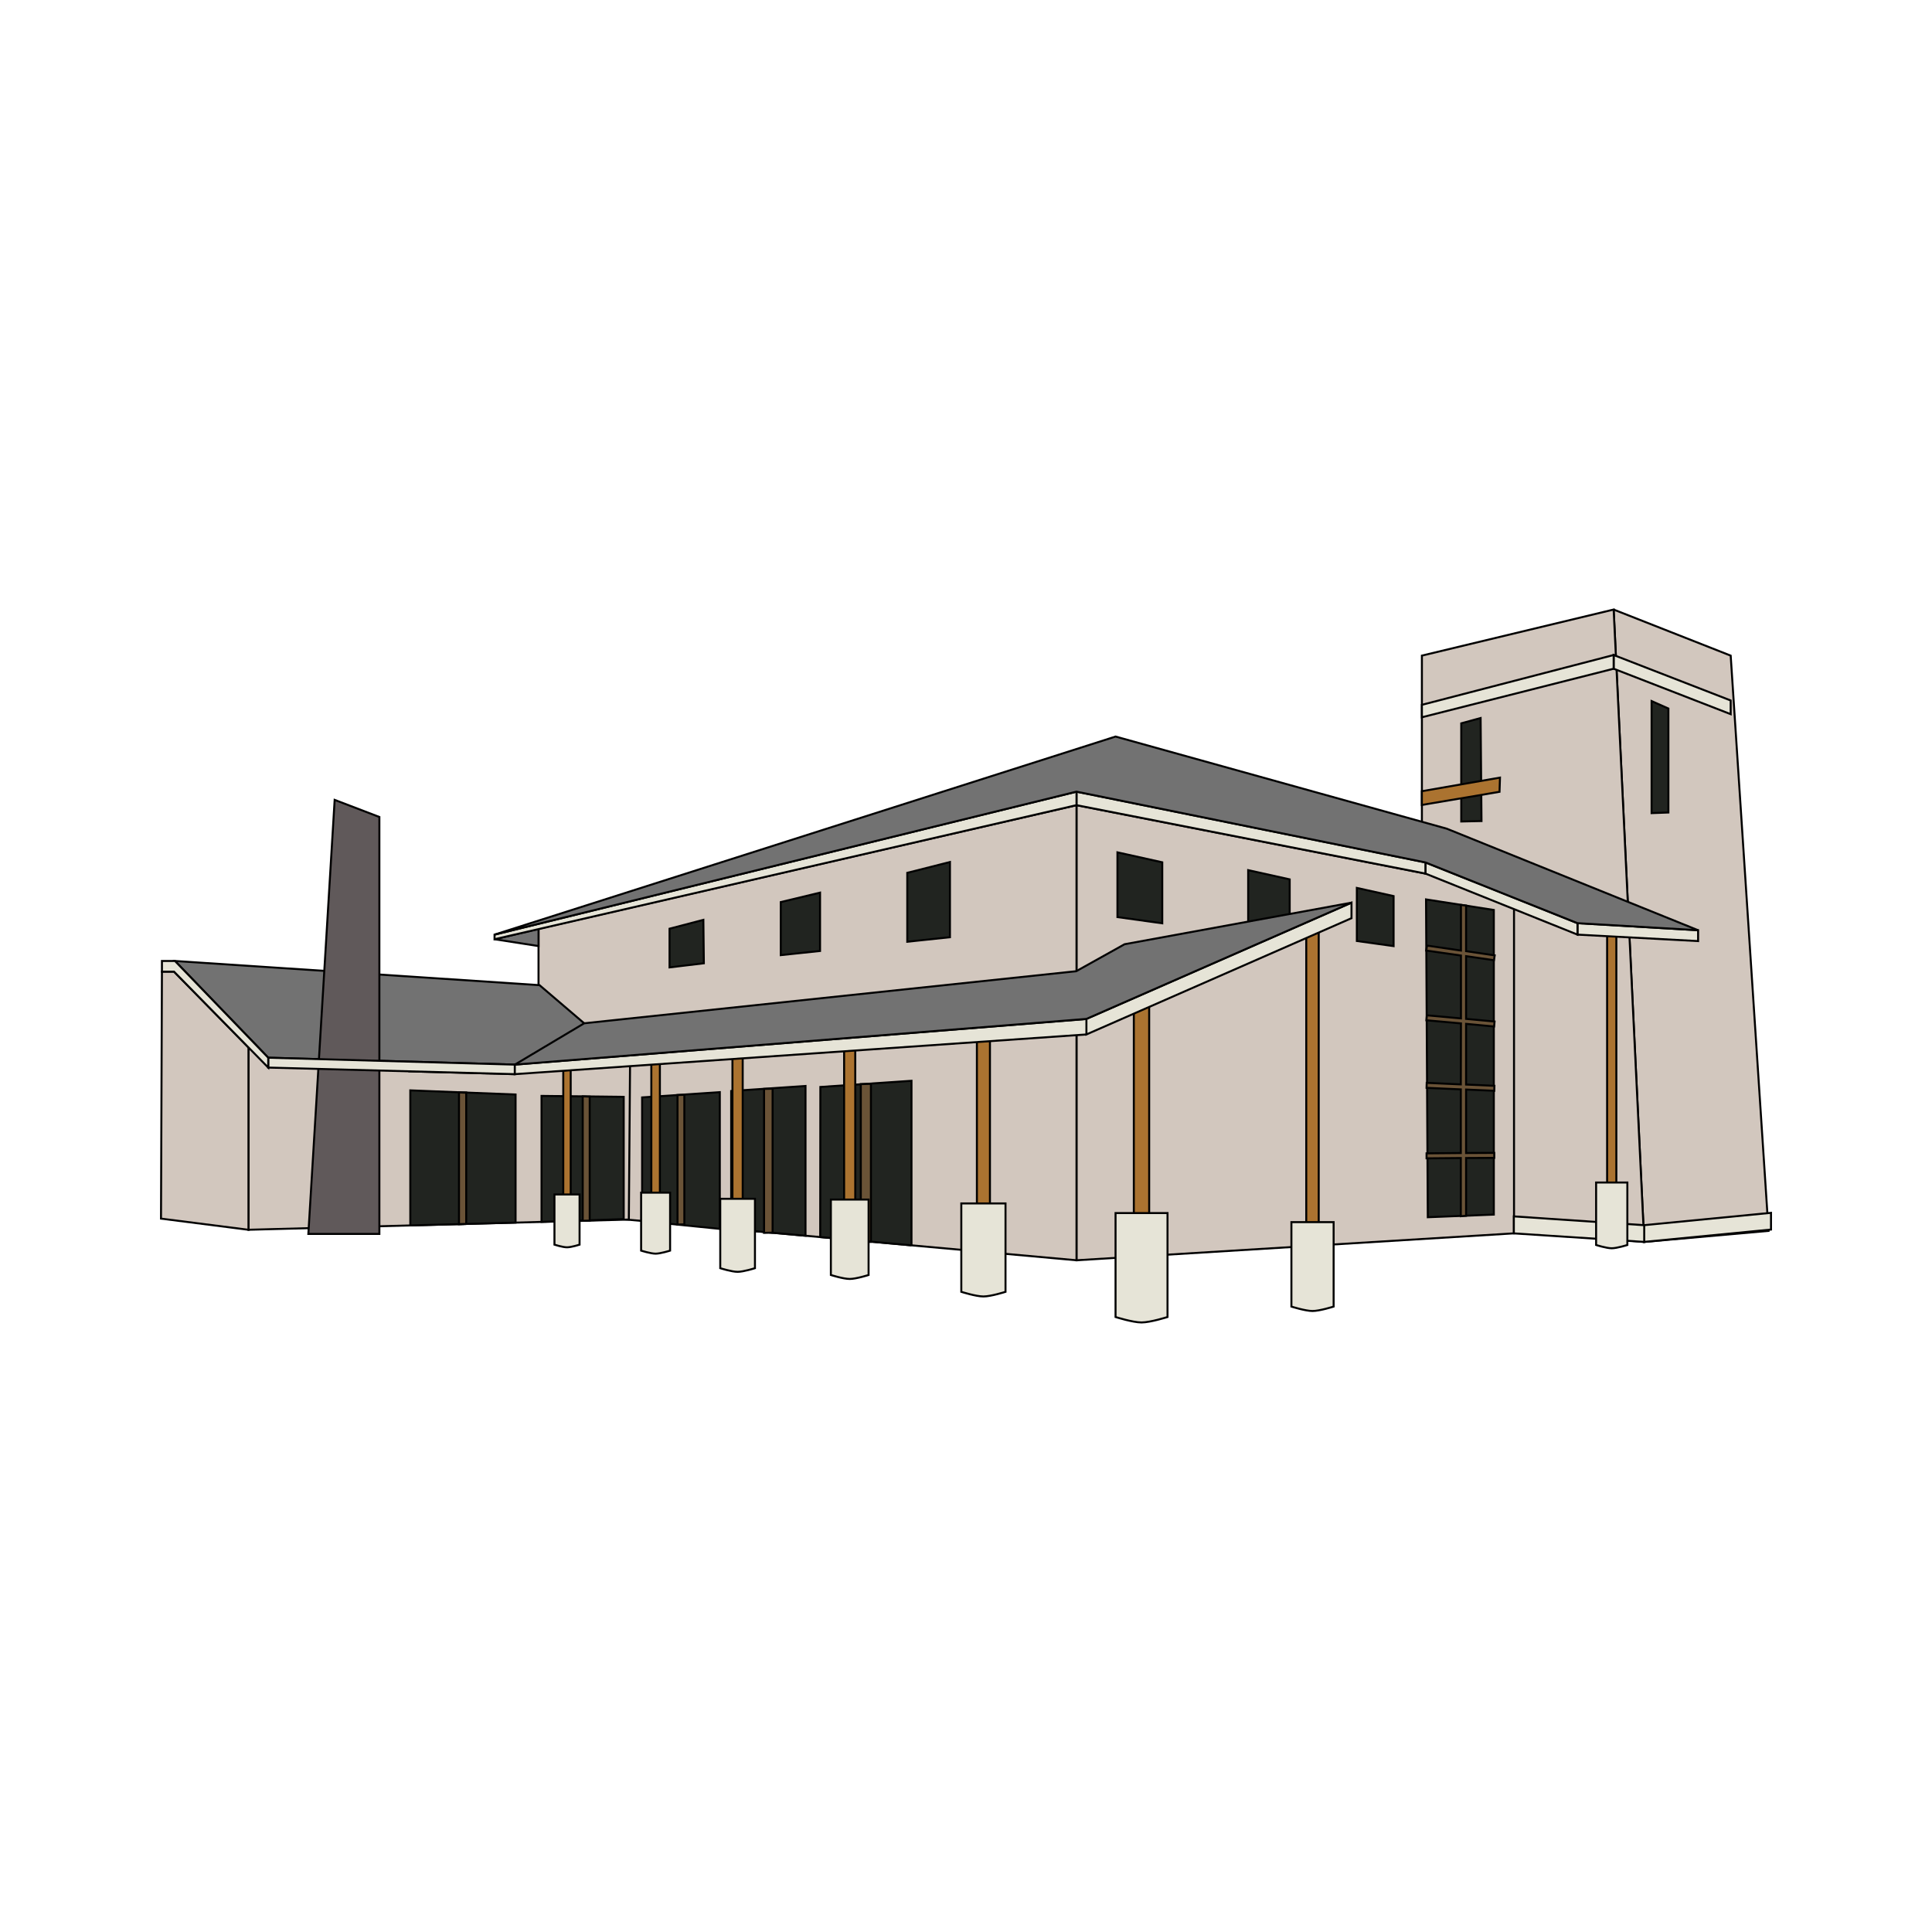 <svg:svg xmlns:dc="http://purl.org/dc/elements/1.1/" xmlns:ns2="http://creativecommons.org/ns#" xmlns:rdf="http://www.w3.org/1999/02/22-rdf-syntax-ns#" xmlns:svg="http://www.w3.org/2000/svg" height="387.919" id="svg3912" version="1.1" viewBox="-32.127 -122.189 387.919 387.919" width="387.919">
  <svg:path d="m291.87 0.2 6.141 126.97 24.96-2.218l-7.6-115.5-23.5-9.25" fill="#d2c7be" id="path5106" stroke="#000" stroke-width=".4" />
  <svg:path d="m298.01 127.17-6.14-126.97l-38.5 9.25v114z" fill="#d2c7be" id="path5108" stroke="#000" stroke-width=".4" />
  <svg:path d="m184.02 39.477v91.379l87.846-5.406v-68.75z" fill="#d2c7be" id="path4981" stroke="#000" stroke-width=".4" />
  <svg:path d="m184.02 39.477v91.379l-108.02-9.772v-56.782z" fill="#d2c7be" id="path4857" stroke="#000" stroke-width=".4" />
  <svg:path d="m129.61 125.93v-30.071l-14.925 1.012v27.709c4.975 0.45 9.95 0.9 14.925 1.35z" fill="#212420" id="path4865" stroke="#000" stroke-width=".4" />
  <svg:path d="m17.761 124.73 76.374-2.05 0.241-30.762-76.615-3.794z" fill="#d2c7be" id="path4769" stroke="#000" stroke-width=".4" />
  <svg:path d="m17.761 88.124v36.609l-17.561-2.24 0.187-49.587h2.428z" fill="#d2c7be" id="path4767" stroke="#000" stroke-width=".4" />
  <svg:path d="m61.483 97.186v26.371l-1.448 0.039v-26.371z" fill="#8e6d44" id="path4797" stroke="#000" stroke-width=".4" />
  <svg:path d="m50.256 96.741v27.118l21.138-0.569v-25.717z" fill="#212420" id="path4799" stroke="#000" stroke-width=".4" />
  <svg:path d="m61.483 97.229v26.327l-1.448 0.039v-26.444z" fill="#6a5337" id="path4801" stroke="#000" stroke-width=".4" />
  <svg:path d="m76.606 97.851v25.298l16.499-0.553v-24.551z" fill="#212420" id="path4805" stroke="#000" stroke-width=".4" />
  <svg:path d="m86.278 98.001v24.895l-1.404 0.038v-24.989z" fill="#6a5337" id="path4803" stroke="#000" stroke-width=".4" />
  <svg:path d="m112.4 124.55v-27.452l-15.6 1.058v24.833z" fill="#212420" id="path4867" stroke="#000" stroke-width=".4" />
  <svg:path d="m132.56 126.2 0.033-30.141 18.296-1.241v33.04" fill="#212420" id="path4879" stroke="#000" stroke-width=".4" />
  <svg:path d="m142.74 95.437v31.732l-2.03 0.047v-31.732z" fill="#6a5337" id="path4881" stroke="#000" stroke-width=".4" />
  <svg:path d="m123 96.406v28.906l-1.711 0.043v-28.906z" fill="#6a5337" id="path4883" stroke="#000" stroke-width=".4" />
  <svg:path d="m105.28 97.637v26.006l-1.373 0.038v-26.006z" fill="#6a5337" id="path4885" stroke="#000" stroke-width=".4" />
  <svg:path d="m3.001 70.762 73.205 4.856 8.964 7.657 1.907 7.034-15.829 1.263-49.519-1.387z" fill="#727272" id="path4763" stroke="#000" stroke-width=".4" />
  <svg:g fill="#e6e4d7" id="g5100" stroke="#000" stroke-width=".4" transform="translate(-212.17 -96.796)">
    <svg:path d="m510.18 220.61-26.18-1.77v3.412l26.178 1.715" id="path5092" />
    <svg:path d="m510.18 223.96 25.456-2.475v-3.359l-25.456 2.475z" id="path5088" />
  </svg:g>
  <svg:g id="g5082" stroke="#000" stroke-width=".4" transform="translate(-212.13 -96.8)">
    <svg:rect fill="#ab7330" height="52.098" id="rect4847" width="1.853" x="502.69" y="161.49" />
    <svg:path d="m500.48 212.04h6.274v12.548s-2.069 0.657-3.137 0.657-3.137-0.657-3.137-0.657z" fill="#e6e4d7" id="path4849" />
  </svg:g>
  <svg:path d="m29.785 125.57h14.262v-83.721l-8.979-3.433z" fill="#60595a" id="path4742" stroke="#000" stroke-width=".4" />
  <svg:path d="m132.56 126.2 18.329 1.658" fill="none" id="path4863" stroke="#000" stroke-width=".4" />
  <svg:path d="m49.854 92.915 21.395 0.571" fill="none" id="path4875" stroke="#000" stroke-width=".4" />
  <svg:g id="g4915" stroke="#000" stroke-width=".4" transform="translate(-212.13 -96.8)">
    <svg:g id="g4911">
      <svg:rect fill="#ab7330" height="61.46" id="rect4843" width="2.504" x="442.28" y="160.63" />
      <svg:path d="m439.3 220h8.476v16.953s-2.795 0.888-4.238 0.888c-1.444 0-4.238-0.888-4.238-0.888z" fill="#e6e4d7" id="path4845" />
    </svg:g>
    <svg:g id="g4887">
      <svg:rect fill="#ab7330" height="28.215" id="rect4817" width="1.719" x="310.78" y="187.3" />
      <svg:path d="m308.73 214.08h5.819v11.638s-1.919 0.61-2.909 0.61c-0.991 0-2.909-0.61-2.909-0.61z" fill="#e6e4d7" id="path4819" />
    </svg:g>
    <svg:g id="g4891">
      <svg:rect fill="#ab7330" height="26.612" id="rect4809" width="1.49" x="293.1" y="189.07" />
      <svg:path d="m291.33 214.44h5.042v10.084s-1.663 0.528-2.521 0.528c-0.859 0-2.521-0.528-2.521-0.528z" fill="#e6e4d7" id="rect3924" />
    </svg:g>
    <svg:g id="g4895">
      <svg:rect fill="#ab7330" height="33.786" id="rect4827" width="2.058" x="327.07" y="183.24" />
      <svg:path d="m324.62 215.31h6.968v13.936s-2.297 0.73-3.484 0.73-3.484-0.73-3.484-0.73z" fill="#e6e4d7" id="path4829" />
    </svg:g>
    <svg:g id="g4899">
      <svg:rect fill="#ab7330" height="36.713" id="rect4831" width="2.237" x="349.49" y="180.62" />
      <svg:path d="m346.83 215.47h7.572v15.143s-2.496 0.793-3.786 0.793-3.786-0.793-3.786-0.793z" fill="#e6e4d7" id="path4833" />
    </svg:g>
    <svg:g id="g4903">
      <svg:rect fill="#ab7330" height="43.039" id="rect4835" width="2.622" x="376.15" y="175.39" />
      <svg:path d="m373.02 216.24h8.876v17.752s-2.927 0.93-4.438 0.93-4.438-0.93-4.438-0.93z" fill="#e6e4d7" id="path4837" />
    </svg:g>
    <svg:g id="g4907">
      <svg:rect fill="#ab7330" height="50.592" id="rect4839" width="3.082" x="407.66" y="170.16" />
      <svg:path d="m403.99 218.18h10.434v20.868s-3.44 1.093-5.217 1.093-5.217-1.093-5.217-1.093z" fill="#e6e4d7" id="path4841" />
    </svg:g>
  </svg:g>
  <svg:path d="m218.49 52.523v12.041l8.336 1.158v-11.346z" fill="#212420" id="path4989" stroke="#000" stroke-width=".4" />
  <svg:path d="m21.73 90.185v1.981l49.519 1.321v-1.915z" fill="#e6e4d7" id="path4738" stroke="#000" stroke-width=".4" />
  <svg:path d="m21.73 90.185-18.728-19.423h-2.615v2.141h2.428l18.915 19.262z" fill="#e6e4d7" id="path4740" stroke="#000" stroke-width=".4" />
  <svg:path d="m186.01 85.515-114.77 7.971v-1.915l114.72-9.153" fill="#e6e4d7" id="path4734" stroke="#000" stroke-width=".4" />
  <svg:path d="m186.01 82.395 53.223-23.344v3.12l-53.223 23.344z" fill="#e6e4d7" id="path4731" stroke="#000" stroke-width=".4" />
  <svg:path d="m71.249 91.571 13.922-8.297 98.79-10.458 9.711-5.416 45.567-8.349-53.223 23.344z" fill="#727272" id="path4765" stroke="#000" stroke-width=".4" />
  <svg:path d="m109.1 62.506-6.793 1.774v7.771l6.889-0.827z" fill="#212420" id="path4955" stroke="#000" stroke-width=".4" />
  <svg:path d="m158.61 50.894-8.568 2.169v13.836l8.568-0.907z" fill="#212420" id="path4965" stroke="#000" stroke-width=".4" />
  <svg:path d="m124.64 58.935 7.889-1.896v11.714l-7.889 0.835z" fill="#212420" id="path4975" stroke="#000" stroke-width=".4" />
  <svg:path d="m192.24 48.95v13l9 1.25v-12.25z" fill="#212420" id="path4987" stroke="#000" stroke-width=".4" />
  <svg:path d="m240.31 56.094v10.656l7.377 1.025v-10.041z" fill="#212420" id="path4991" stroke="#000" stroke-width=".4" />
  <svg:path d="m254.2 58.399 13.612 2.121v61.165l-13.258 0.53z" fill="#212420" id="path4993" stroke="#000" stroke-width=".4" />
  <svg:path d="m261.21 59.513v9.156l-6.812-1-0.156 1 6.969 1v12.625l-6.844-0.625-0.094 1 6.938 0.625-0.031 12.25-6.844-0.312-0.031 1 6.875 0.312v12.781l-6.875 0.062v1l6.875-0.062v11.688l1.062-0.094v-11.594l5.656-0.031v-1l-5.656 0.031v-12.75l5.656 0.25 0.031-1-5.688-0.25v-12.188l5.625 0.531 0.094-1-5.719-0.531v-12.594l5.594 0.812 0.156-0.969-5.75-0.844v-9.156l-1.031-0.125z" fill="#6a5337" id="path4995" stroke="#000" stroke-width=".4" />
  <svg:path d="m265.16 21.983-3.889 1.061v19.711l4.066-0.088z" fill="#212420" id="path5154" stroke="#000" stroke-width=".4" />
  <svg:path d="m269.05 33.945-15.687 2.729v2.761l15.594-2.64z" fill="#ab7330" id="path5110" stroke="#000" stroke-width=".4" style="block-progression:tb;color:#000000;text-transform:none;text-indent:0" />
  <svg:g fill="#e6e4d7" id="g5160" stroke="#000" stroke-width=".4" transform="translate(-212.13 -96.8)">
    <svg:path d="m504 108.88 23.5 9.125v-2.75l-23.5-9.125z" id="path5156" />
    <svg:path d="m504 108.88-38.5 9.75v-2.5l38.5-10z" id="path5158" />
  </svg:g>
  <svg:path d="m299.49 18.575 3.375 1.5v20.875l-3.375 0.125z" fill="#212420" id="path5164" stroke="#000" stroke-width=".4" />
  <svg:path d="m308.83 66.768v-2.182l-24.218-1.414v2.298z" fill="#e6e4d7" id="path5170" stroke="#000" stroke-width=".4" />
  <svg:path d="m284.61 65.47-30.532-12.258v-2.238l30.532 12.198z" fill="#e6e4d7" id="path5172" stroke="#000" stroke-width=".4" />
  <svg:path d="m184.02 39.477 70.056 13.735v-2.238l-70.056-14.207z" fill="#e6e4d7" id="path5174" stroke="#000" stroke-width=".4" />
  <svg:path d="m67.174 66.398 8.829 1.37v-3.465l-8.829 2.095" fill="#727272" id="path5178" stroke="#000" stroke-width=".4" />
  <svg:path d="m184.02 36.767-116.85 28.703v0.928l116.85-26.921z" fill="#e6e4d7" id="path5176" stroke="#000" stroke-width=".4" />
  <svg:path d="m67.174 65.47 124.69-39.77 66.5 18.5 50.461 20.386-24.218-1.414-30.532-12.198-70.056-14.207z" fill="#727272" id="path5180" stroke="#000" stroke-width=".4" />
</svg:svg>